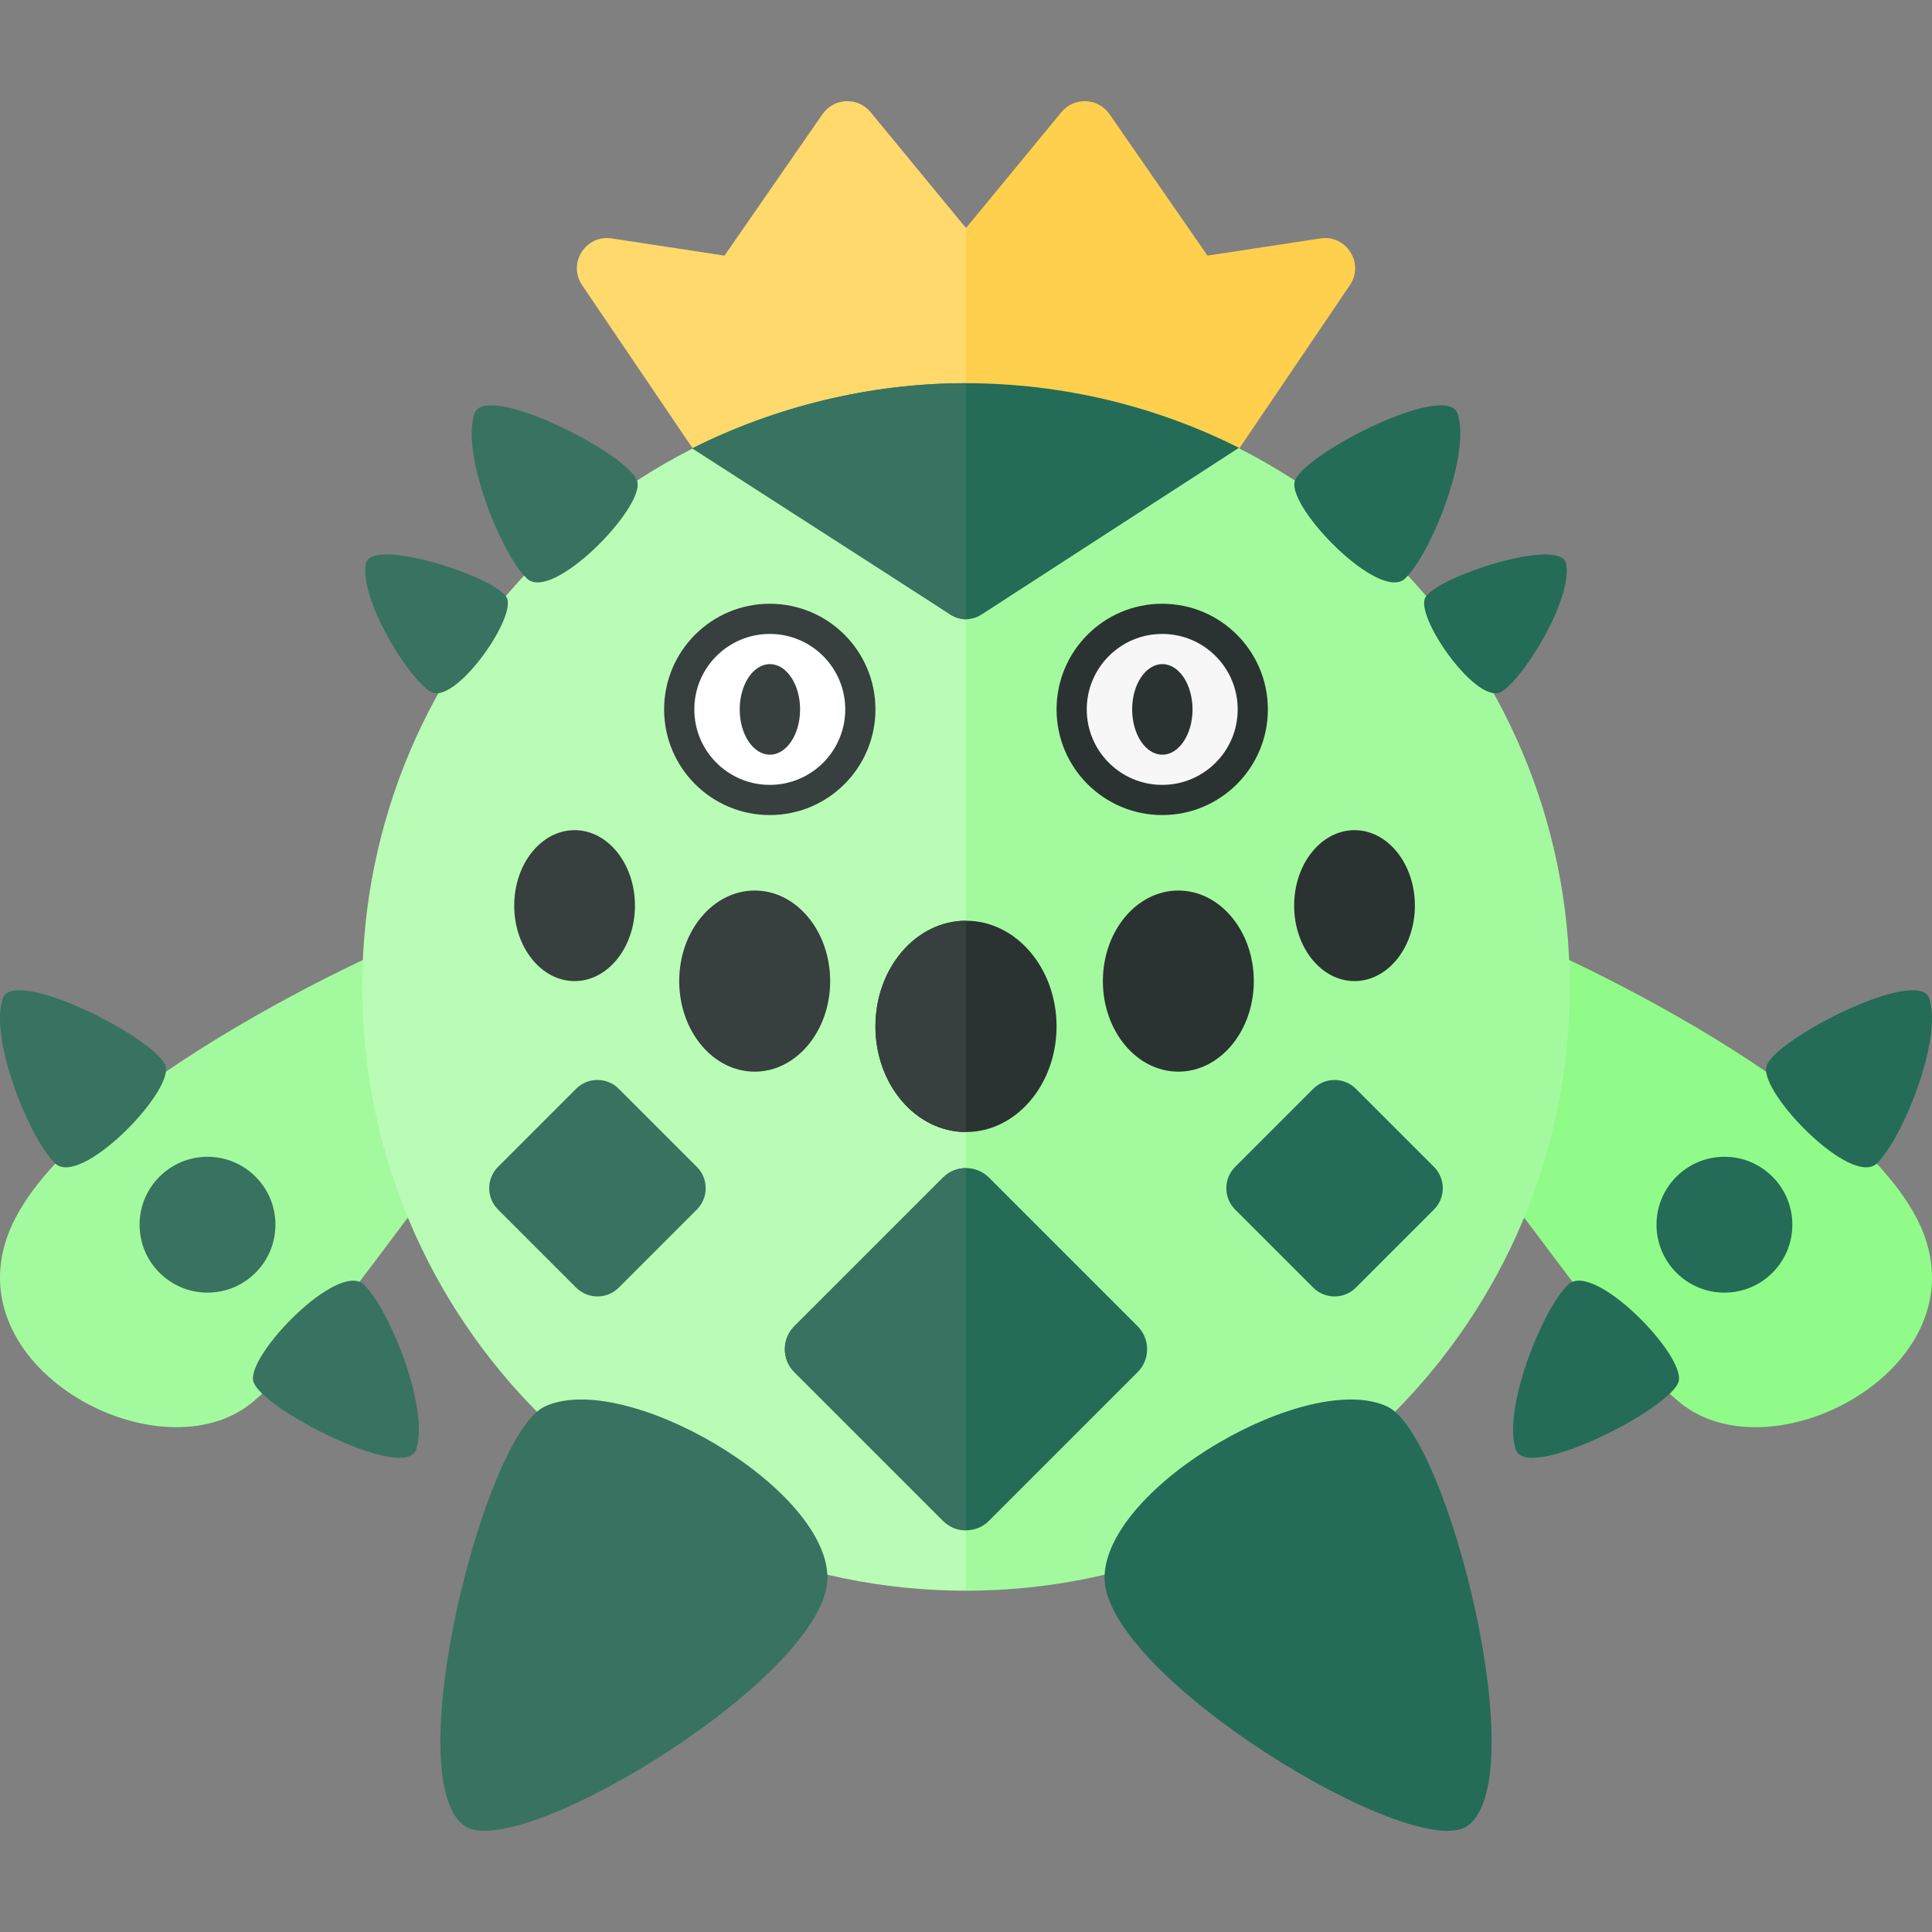 <?xml version="1.0" encoding="utf-8"?>
<!-- Generator: Adobe Illustrator 22.0.1, SVG Export Plug-In . SVG Version: 6.00 Build 0)  -->
<svg version="1.1" id="icons" xmlns="http://www.w3.org/2000/svg" xmlns:xlink="http://www.w3.org/1999/xlink" x="0px" y="0px"
	 width="32px" height="32px" viewBox="0 0 32 32" enable-background="new 0 0 32 32" xml:space="preserve">
<rect x="0" y="0" width="32" height="32" fill="#808080" stroke="none"/>
<g>
	<path fill="#90FB89" d="M24.376,15.222c1.5,0.5,6.688,3,7.5,5.25s-2.562,4-4.062,2.75s-3.125-4.188-4-4.562
		S24.376,15.222,24.376,15.222z"/>
	<path fill="#A3FA9E" d="M7.624,15.222c-1.5,0.5-6.688,3-7.5,5.25s2.562,4,4.062,2.75s3.125-4.188,4-4.562
		S7.624,15.222,7.624,15.222z"/>
	<path fill="#FFD96C" d="M14.42,1.858L16,3.777v3.961l-4.34-0.035L9.642,4.724C9.397,4.363,9.7,3.883,10.131,3.949L12,4.234
		l1.623-2.343C13.812,1.618,14.21,1.602,14.42,1.858z"/>
	<path fill="#B9FCB5" d="M16,6.347c-5.523,0-10,4.477-10,10s4.477,10,10,10V6.347z"/>
	<path fill="#377360" d="M7.695,30.243C6.588,29.467,8.02,23.77,9.02,23.298c1.301-0.614,4.623,1.299,4.685,2.799
		C13.773,27.718,8.589,30.87,7.695,30.243z"/>
	<path fill="#377360" d="M0.045,16.538c0.182-0.545,2.595,0.688,2.699,1.131c0.104,0.443-1.41,1.997-1.829,1.602
		C0.496,18.874-0.181,17.218,0.045,16.538z"/>
	<path fill="#377360" d="M7.858,6.85c0.182-0.545,2.595,0.688,2.699,1.131c0.104,0.443-1.41,1.997-1.829,1.602
		C8.308,9.187,7.631,7.53,7.858,6.85z"/>
	<path fill="#377360" d="M6.058,9.341c0.077-0.467,2.199,0.224,2.341,0.571c0.142,0.347-0.888,1.806-1.28,1.539
		C6.726,11.183,5.961,9.924,6.058,9.341z"/>
	<path fill="#377360" d="M6.893,24.009c-0.182,0.545-2.594-0.69-2.698-1.133s1.411-1.996,1.83-1.6
		C6.444,21.672,7.12,23.329,6.893,24.009z"/>
	<circle fill="#377360" cx="3.437" cy="20.285" r="1.125"/>
	<ellipse fill="#373F3F" cx="12.5" cy="16.25" rx="1.25" ry="1.5"/>
	<ellipse fill="#373F3F" cx="9.517" cy="15" rx="1" ry="1.25"/>
	<path fill="#377360" d="M9.542,21.327l-1.293-1.293c-0.195-0.195-0.195-0.512,0-0.707l1.293-1.293c0.195-0.195,0.512-0.195,0.707,0
		l1.293,1.293c0.195,0.195,0.195,0.512,0,0.707l-1.293,1.293C10.054,21.522,9.738,21.522,9.542,21.327z"/>
	<path fill="#FFD04D" d="M18.377,1.891L20,4.234l1.869-0.285c0.431-0.066,0.734,0.414,0.489,0.775L20.34,7.702L16,7.737V3.777
		l1.58-1.919C17.79,1.602,18.188,1.618,18.377,1.891z"/>
	<path fill="#A3FA9E" d="M16,6.347c5.523,0,10,4.477,10,10s-4.477,10-10,10V6.347z"/>
	<path fill="#246C57" d="M31.955,16.538c-0.182-0.545-2.595,0.688-2.699,1.131c-0.104,0.443,1.41,1.997,1.829,1.602
		C31.504,18.874,32.181,17.218,31.955,16.538z"/>
	<path fill="#246C57" d="M24.142,6.85c-0.182-0.545-2.595,0.688-2.699,1.131c-0.104,0.443,1.41,1.997,1.829,1.602
		S24.369,7.53,24.142,6.85z"/>
	<path fill="#246C57" d="M25.942,9.341c-0.077-0.467-2.199,0.224-2.341,0.571c-0.142,0.347,0.888,1.806,1.28,1.539
		C25.274,11.183,26.039,9.924,25.942,9.341z"/>
	<path fill="#246C57" d="M25.107,24.009c0.182,0.545,2.594-0.69,2.698-1.133s-1.411-1.996-1.83-1.6
		C25.556,21.672,24.88,23.329,25.107,24.009z"/>
	<circle fill="#246C57" cx="28.562" cy="20.285" r="1.125"/>
	<path fill="#246C57" d="M16,6.347c-1.616,0-3.137,0.392-4.488,1.073l4.228,2.757c0.079,0.052,0.169,0.078,0.26,0.08
		c0.091-0.002,0.181-0.029,0.26-0.08l4.261-2.76C19.171,6.737,17.616,6.347,16,6.347z"/>
	<path fill="#2B3332" d="M16,15.25c-0.828,0-1.5,0.784-1.5,1.75c0,0.967,0.672,1.75,1.5,1.75c0.828,0,1.5-0.784,1.5-1.75
		C17.5,16.034,16.828,15.25,16,15.25z"/>
	<g>
		<circle fill="#2B3332" cx="19.25" cy="11.75" r="1.75"/>
		<circle fill="#F7F7F7" cx="19.25" cy="11.75" r="1.25"/>
		<ellipse fill="#2B3332" cx="19.252" cy="11.75" rx="0.5" ry="0.75"/>
	</g>
	<ellipse fill="#2B3332" cx="19.517" cy="16.25" rx="1.25" ry="1.5"/>
	<ellipse fill="#2B3332" cx="22.435" cy="15" rx="1" ry="1.25"/>
	<path fill="#246C57" d="M18.843,21.967l-2.463-2.463c-0.105-0.105-0.242-0.157-0.38-0.157s-0.275,0.052-0.38,0.157l-2.463,2.463
		c-0.21,0.21-0.21,0.55,0,0.76l2.463,2.463c0.105,0.105,0.242,0.157,0.38,0.157s0.275-0.052,0.38-0.157l2.463-2.463
		C19.052,22.517,19.052,22.177,18.843,21.967z"/>
	<path fill="#246C57" d="M22.458,21.327l1.293-1.293c0.195-0.195,0.195-0.512,0-0.707l-1.293-1.293
		c-0.195-0.195-0.512-0.195-0.707,0l-1.293,1.293c-0.195,0.195-0.195,0.512,0,0.707l1.293,1.293
		C21.946,21.522,22.262,21.522,22.458,21.327z"/>
	<path fill="#246C57" d="M24.305,30.243c1.106-0.776-0.325-6.473-1.325-6.945c-1.301-0.614-4.623,1.299-4.685,2.799
		C18.227,27.718,23.411,30.87,24.305,30.243z"/>
	<path fill="#377360" d="M16,19.347v6c-0.137,0-0.275-0.052-0.38-0.157l-2.463-2.463c-0.21-0.21-0.21-0.55,0-0.76l2.463-2.463
		C15.725,19.399,15.863,19.347,16,19.347z"/>
	<path fill="#377360" d="M16,6.347v3.911c-0.091-0.002-0.181-0.029-0.26-0.08l-4.277-2.752C12.814,6.745,14.384,6.347,16,6.347z"/>
	<path fill="#373F3F" d="M16,15.25c-0.828,0-1.5,0.784-1.5,1.75s0.672,1.75,1.5,1.75V15.25z"/>
	<g>
		<circle fill="#373F3F" cx="12.75" cy="11.75" r="1.75"/>
		<circle fill="#FFFFFF" cx="12.75" cy="11.75" r="1.25"/>
		<ellipse fill="#373F3F" cx="12.752" cy="11.75" rx="0.5" ry="0.75"/>
	</g>
</g>
</svg>
